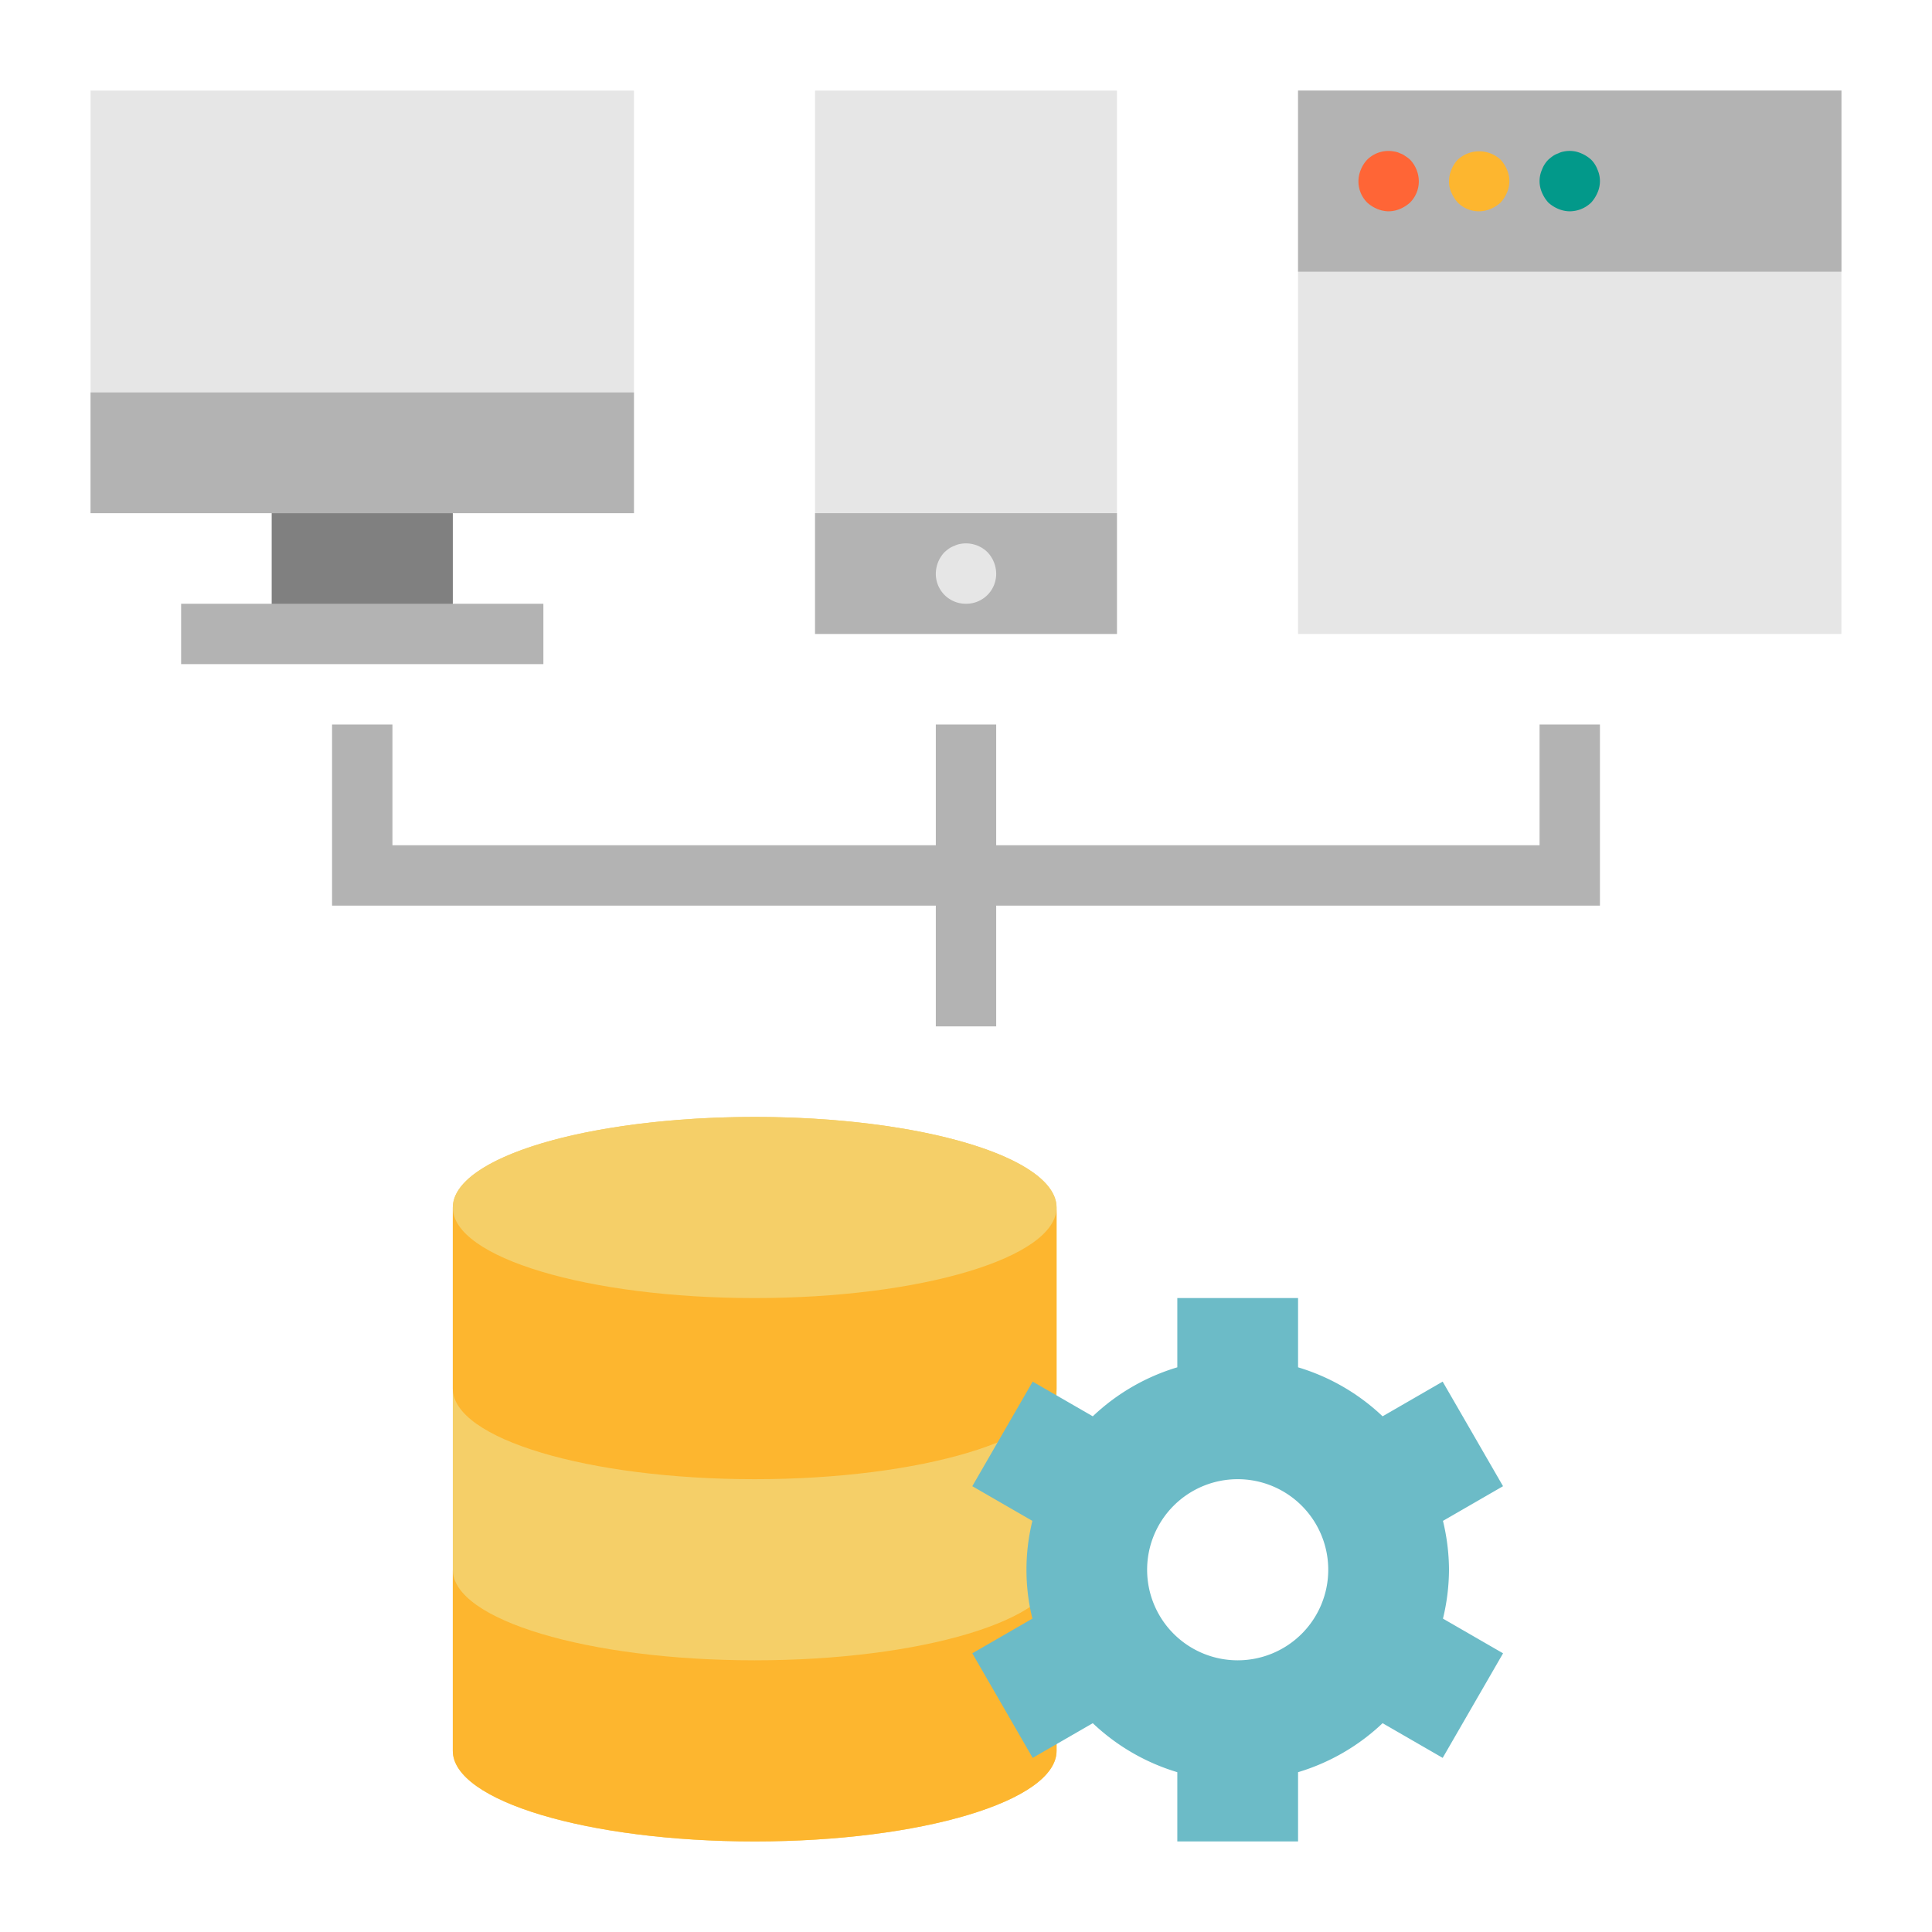 <?xml version="1.0"?>
<svg xmlns="http://www.w3.org/2000/svg" viewBox="0 0 64 64" width="512" height="512"><g id="Flat"><rect x="27" y="3" width="10" height="18" style="fill:#e6e6e6"/><rect x="27" y="17" width="10" height="4" style="fill:#b3b3b3"/><path d="M25,37c-5.523,0-10,1.343-10,3V58c0,1.657,4.477,3,10,3s10-1.343,10-3V40C35,38.343,30.523,37,25,37Z" style="fill:#f5cf68"/><ellipse cx="25" cy="40" rx="10" ry="3" style="fill:#f5cf68"/><path d="M15,58c0,1.657,4.477,3,10,3s10-1.343,10-3V52c0,1.657-4.477,3-10,3s-10-1.343-10-3Z" style="fill:#fdb62f"/><path d="M35,40c0,1.657-4.477,3-10,3s-10-1.343-10-3v6c0,1.657,4.477,3,10,3s10-1.343,10-3Z" style="fill:#fdb62f"/><path d="M48,52a6.967,6.967,0,0,0-.2-1.619l1.99-1.149-2-3.464L45.8,46.917A6.973,6.973,0,0,0,43,45.294V43H39v2.294a6.973,6.973,0,0,0-2.8,1.623l-1.991-1.149-2,3.464,1.99,1.149a6.785,6.785,0,0,0,0,3.238l-1.99,1.149,2,3.464L36.2,57.083A6.973,6.973,0,0,0,39,58.706V61h4V58.706a6.973,6.973,0,0,0,2.8-1.623l1.991,1.149,2-3.464L47.8,53.619A6.967,6.967,0,0,0,48,52Zm-7,3a3,3,0,1,1,3-3A3,3,0,0,1,41,55Z" style="fill:#6cbbc7"/><path d="M32,20a.99.99,0,0,1-1-1,1.045,1.045,0,0,1,.29-.71,1.7,1.7,0,0,1,.149-.12.782.782,0,0,1,.181-.09.636.636,0,0,1,.18-.06,1.018,1.018,0,0,1,.91.27A1.05,1.05,0,0,1,33,19a.99.99,0,0,1-1,1Z" style="fill:#e6e6e6"/><polygon points="53 24 51 24 51 28 33 28 33 24 31 24 31 28 13 28 13 24 11 24 11 30 31 30 31 34 33 34 33 30 53 30 53 24" style="fill:#b3b3b3"/><rect x="3" y="3" width="18" height="14" style="fill:#e6e6e6"/><rect x="3" y="13" width="18" height="4" style="fill:#b3b3b3"/><rect x="9" y="17" width="6" height="4" style="fill:gray"/><rect x="6" y="20" width="12" height="2" style="fill:#b3b3b3"/><rect x="43" y="3" width="18" height="18" style="fill:#e6e6e6"/><rect x="43" y="3" width="18" height="6" style="fill:#b3b3b3"/><path d="M46,7a1,1,0,0,1-.38-.08,1.155,1.155,0,0,1-.33-.21.99.99,0,0,1-.21-1.09,1.032,1.032,0,0,1,.21-.33,1,1,0,0,1,.9-.27.609.609,0,0,1,.191.06.568.568,0,0,1,.17.09,1,1,0,0,1,.16.12A1.05,1.05,0,0,1,47,6a.994.994,0,0,1-.29.71,1.169,1.169,0,0,1-.33.21A1,1,0,0,1,46,7Z" style="fill:#ff6536"/><path d="M49,7a.991.991,0,0,1-.71-.29,1.169,1.169,0,0,1-.21-.33A.838.838,0,0,1,48,6a1,1,0,0,1,.08-.38,1.032,1.032,0,0,1,.21-.33,1.047,1.047,0,0,1,1.42,0,1.155,1.155,0,0,1,.21.33.942.942,0,0,1,0,.76,1.169,1.169,0,0,1-.21.33,1.169,1.169,0,0,1-.33.21A1,1,0,0,1,49,7Z" style="fill:#fdb62f"/><path d="M52,7a1,1,0,0,1-.38-.08,1.155,1.155,0,0,1-.33-.21,1.169,1.169,0,0,1-.21-.33.943.943,0,0,1,0-.76.933.933,0,0,1,.21-.33,1.7,1.7,0,0,1,.149-.12.782.782,0,0,1,.181-.09.636.636,0,0,1,.18-.06.949.949,0,0,1,.58.06,1.169,1.169,0,0,1,.33.21.933.933,0,0,1,.21.33.942.942,0,0,1,0,.76,1.169,1.169,0,0,1-.21.33A1.033,1.033,0,0,1,52,7Z" style="fill:#02998a"/></g></svg>
